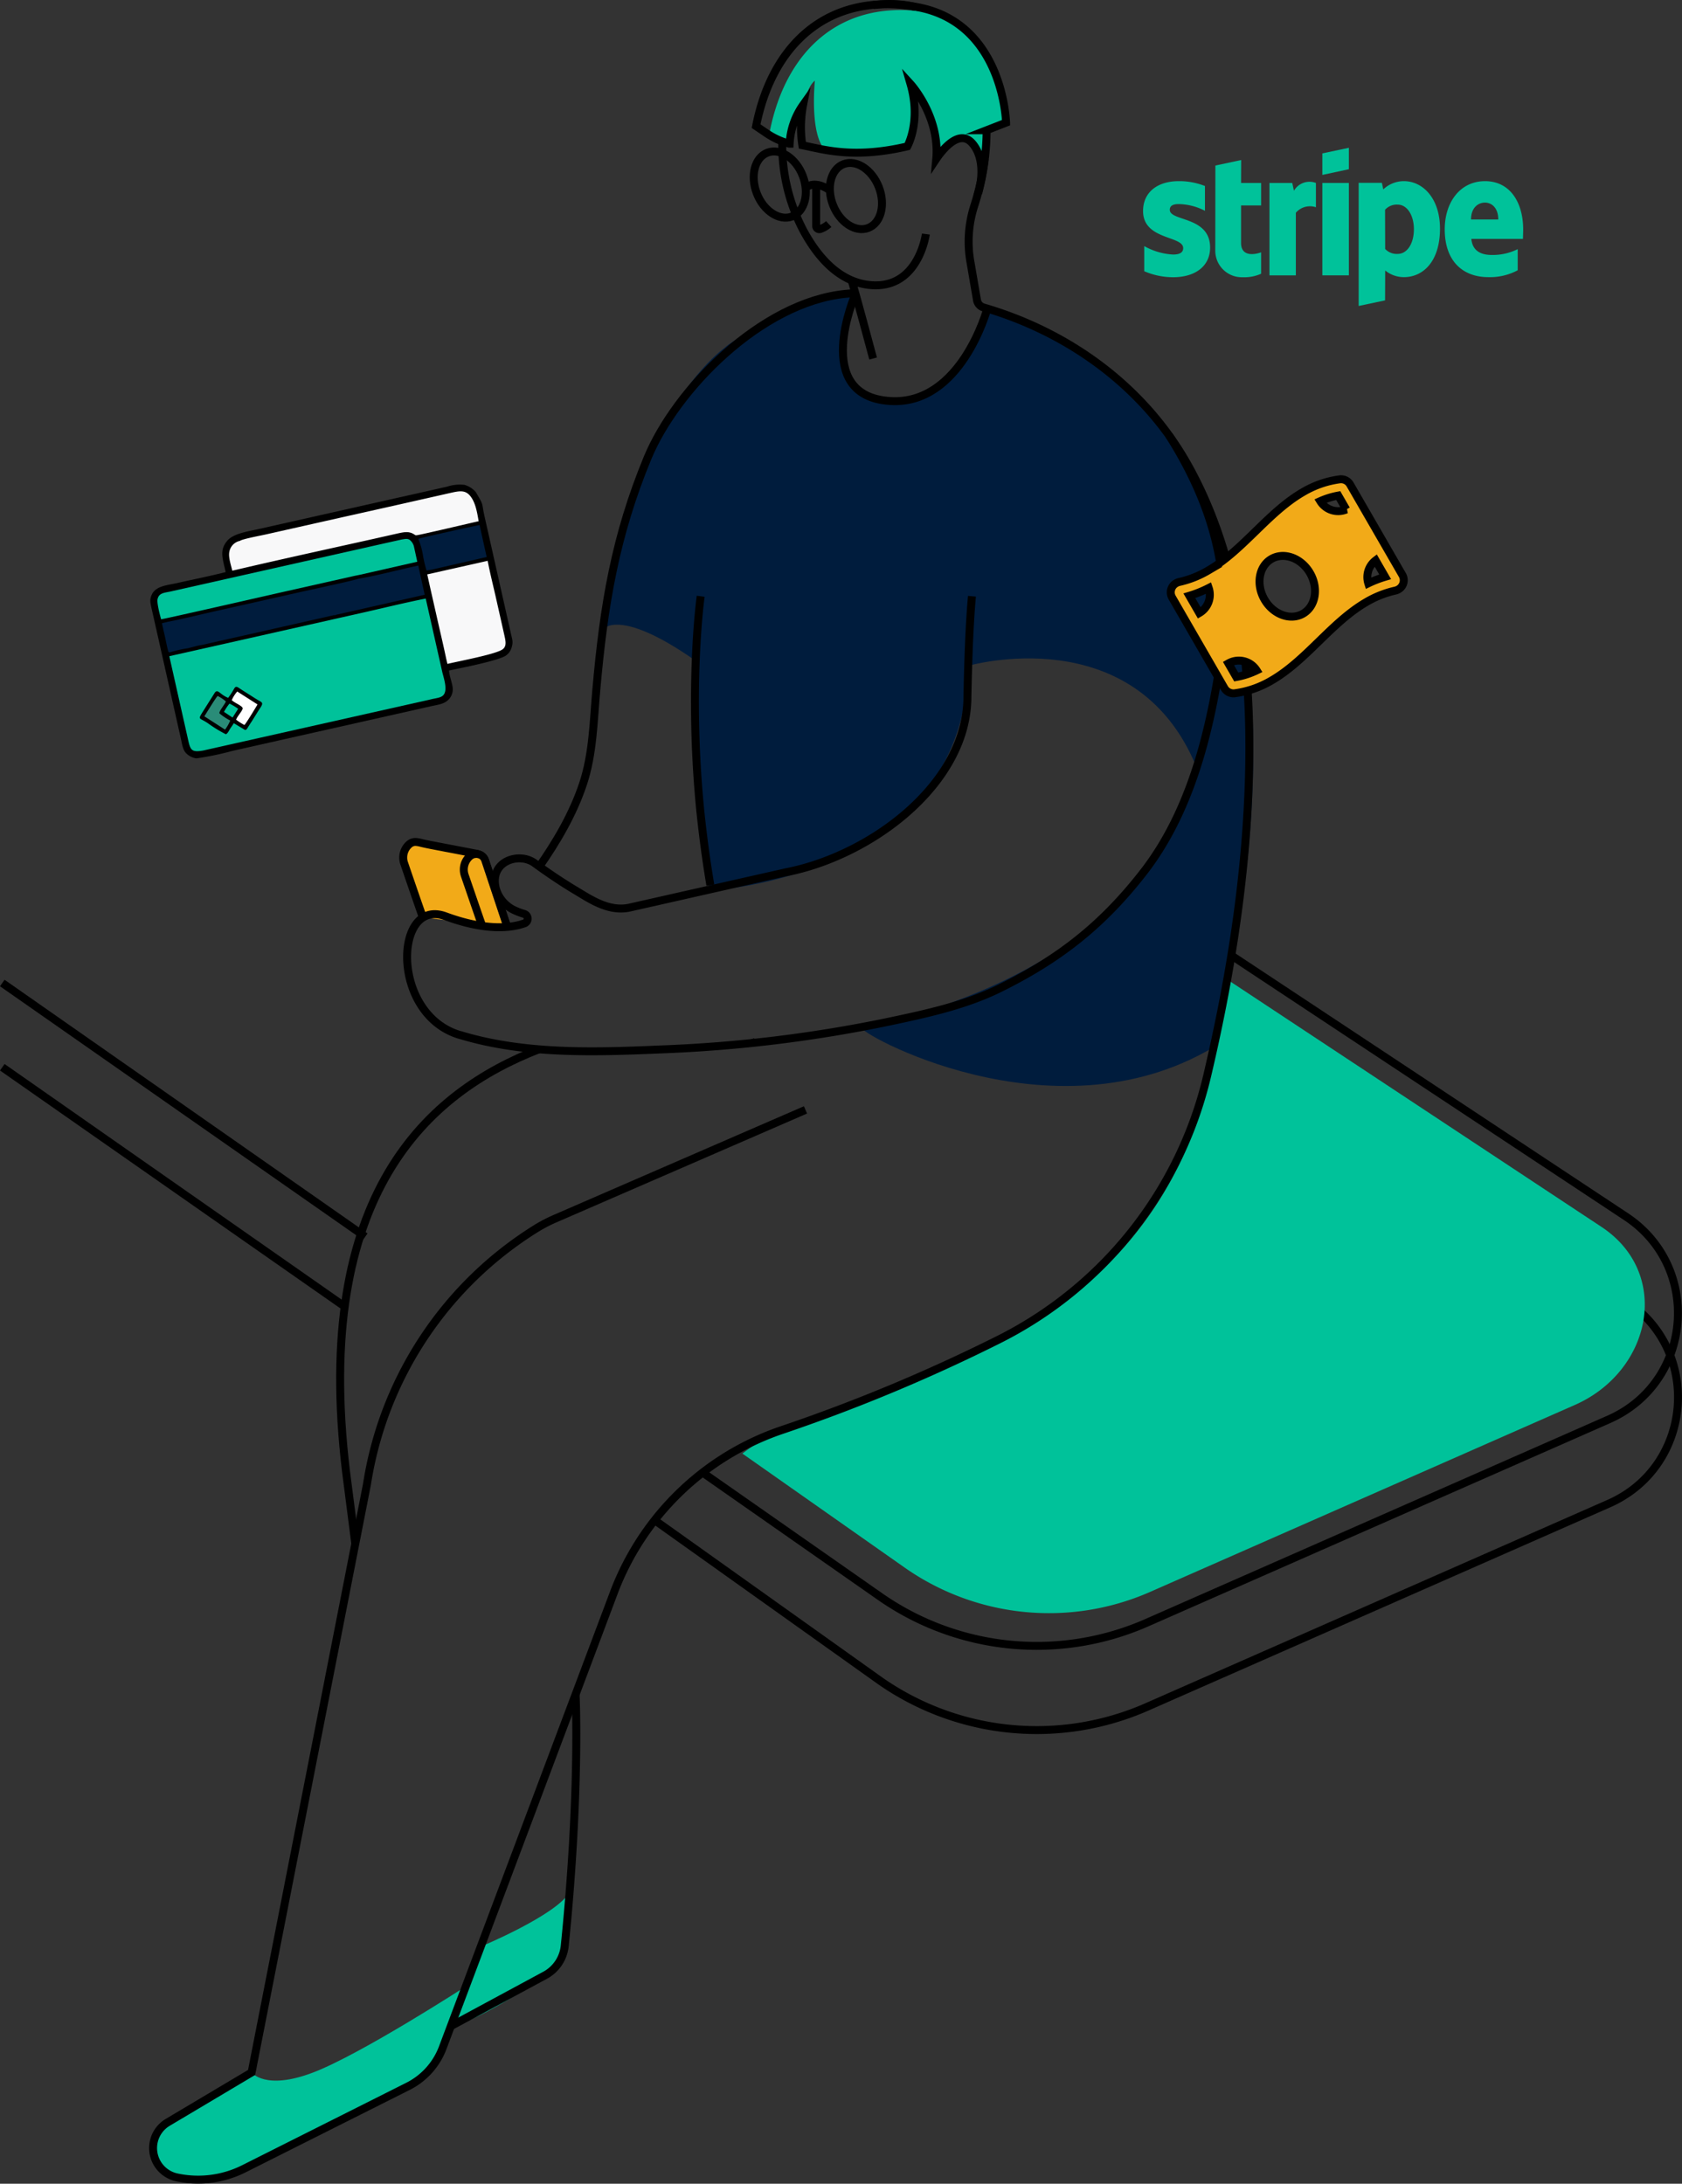 <svg xmlns="http://www.w3.org/2000/svg" width="423.688" height="550.049" viewBox="0 0 423.688 550.049">
  <rect x="0" y="0" width="423.688" height="550.049" fill="#333333" stroke="none"/>
  <g id="Group_5516" data-name="Group 5516" transform="translate(7873.573 20941.003)">
    <g id="Group_5300" data-name="Group 5300">
      <g id="Group" transform="translate(-8012.297 -20988.977)">
        <path id="Path" d="M153.884,189.564c-40.918,24.367-90.834-4.343-88.489-4.843C142.748,167.9,149.583,119.1,149.583,119.1,134.141,81.368,92.047,93.515,92.047,93.515c-1.218,53.547-64.95,56.562-64.95,56.562C23,132.7,23.228,92.138,23.228,92.138,3.911,78.633,0,84.365,0,84.365c6.092-53.608,30.623-70.89,30.623-70.89C34.711,9.668,52.98,1.109,62.361,0L62.7,1.486S53.215,25.171,71.393,26.73c15.3,1.34,23.989-17.489,26.359-23.465,19.89,6.165,38.872,19.963,51.5,43.172,29.874,54.911,4.636,143.126,4.636,143.126Z" transform="translate(290.562 122.165)" fill="#001c3d"/>
        <path id="Path-2" data-name="Path" d="M133.136,0,232.56,65.791c19.28,12.756,16.8,41.79-4.343,51.092L111.863,168.09a68.886,68.886,0,0,1-67.18-6.573L0,130.279" transform="translate(315.733 288.623)" fill="none" stroke="#000" stroke-miterlimit="10" stroke-width="2"/>
        <path id="Path-3" data-name="Path" d="M145.246,2.217,141.9,0,244.688,68c19.28,12.756,16.8,41.79-4.343,51.092L123.992,170.3a68.886,68.886,0,0,1-67.18-6.573L0,123.261" transform="translate(303.623 307.623)" fill="none" stroke="#000" stroke-miterlimit="10" stroke-width="2"/>
        <g id="Group-2" data-name="Group" transform="translate(177.18 294.794)">
          <path id="Path-4" data-name="Path" d="M209.66,107.081,102.719,154.152a63.318,63.318,0,0,1-61.74-6.043L0,119.319a64.116,64.116,0,0,1,18.708-9.93A395.974,395.974,0,0,0,68.051,88.818a91.827,91.827,0,0,0,48.661-61.241C118.856,18.47,120.739,9.259,122.28,0L216.4,62.215c17.715,11.721,12.689,36.325-6.738,44.866Z" transform="translate(148.55)" fill="#00c29a"/>
          <path id="Path-5" data-name="Path" d="M6.211,13.633S24.962,5.86,28.556,0c0,0,.676,13.3-2.833,17.849S1.246,34.406.119,32.9,6.211,13.633,6.211,13.633Z" transform="translate(76.438 229.867)" fill="#00c29a"/>
          <path id="Path-6" data-name="Path" d="M24.93,21.681s3.411,4.63,15.516,0S78.884,0,78.884,0,71.538,19.725,68.876,21.894,15.92,48.7,15.92,48.7-6.565,51.9,1.909,35.9Z" transform="translate(0 253.521)" fill="#00c29a"/>
        </g>
        <g id="Group-3" data-name="Group" transform="translate(224.406 121.824)">
          <path id="Path-7" data-name="Path" d="M50.086,0C22.369,10.789-6.963,36.136,1.474,106.332l2.345,18.239" transform="translate(0 190.441)" fill="none" stroke="#000" stroke-miterlimit="10" stroke-width="2"/>
          <path id="Path-8" data-name="Path" d="M0,144.6c4.532-6.469,8.626-13.463,11.136-20.992S13.773,107.922,14.474,100c1.864-21.236,4.752-38.8,12.945-58.578C34.516,24.306,55.953,2.254,77.28.164L79.2,0" transform="translate(50.044)" fill="none" stroke="#000" stroke-miterlimit="10" stroke-width="2"/>
          <path id="Path-9" data-name="Path" d="M.552.871C.448.573.345.292.235,0" transform="translate(103.099 188.016)" fill="none" stroke="#000" stroke-miterlimit="10" stroke-width="2"/>
          <path id="Path-10" data-name="Path" d="M3.883,72.76C2.835,66.6,2.055,60.631,1.446,54.966a1.218,1.218,0,0,0-.037-.317C-1.783,23.015,1.446,0,1.446,0" transform="translate(89.37 76.342)" fill="none" stroke="#000" stroke-miterlimit="10" stroke-width="2"/>
        </g>
        <g id="Group-4" data-name="Group" transform="translate(240.293 50.51)">
          <path id="Path-11" data-name="Path" d="M59.559,28.415l-4.873,1.9c0,.152,0,2.053-.207,4.715a54.4,54.4,0,0,1-1.511,9.424c.433-2.108,1.06-7.115-1.694-10.6a1.4,1.4,0,0,0-.146-.2c-1.828-2.2-4.081-1.328-5.891.183A17.124,17.124,0,0,0,42,37.492a23.953,23.953,0,0,0-2.12-11.861,28.412,28.412,0,0,0-4.38-6.987c2.76,9.5-.78,15.723-.78,15.723a49.484,49.484,0,0,1-20.675.9c-4.075-3.8-2.662-17.489-2.662-17.489-4.1,3.35-3.113,16.314-3.113,16.314A29.764,29.764,0,0,1,8.455,23.9a18.623,18.623,0,0,0-3.393,9.8l-.073-.037a8.26,8.26,0,0,1-.835-.262,14.621,14.621,0,0,1-1.454-.88L0,30.694C4.075,9.9,18.324-3.17,40.34.667a26.3,26.3,0,0,1,4.228,1.1c14.5,7.56,14.992,26.651,14.992,26.651Z" transform="translate(92.315)" fill="#00c29a"/>
          <path id="Path-12" data-name="Path" d="M10.977,18.359l-5.55-16.7A2.4,2.4,0,0,0,3.734.053.263.263,0,0,1,3.576.016c-.055-.037-.067,0-.1,0a2.942,2.942,0,0,0-.384,0,2.437,2.437,0,0,0-1.66.658A4.453,4.453,0,0,0,0,3.939,4.569,4.569,0,0,0,.225,5.353C1.444,8.88,3.612,15.246,4.642,18.145" transform="translate(15.26 212.547)" fill="#f2aa18" stroke="#707070" stroke-width="2"/>
          <path id="Path-13" data-name="Path" d="M24.982,21.37,19,3.064a.263.263,0,0,1-.158-.037c-.055-.037-.067,0-.1,0L15.6,2.418c-1.675-.311-3.35-.646-5.026-.956C8.565,1.06,6.543.725,4.538.244A6.744,6.744,0,0,0,3.089,0,2.382,2.382,0,0,0,1.432.664,4.4,4.4,0,0,0,0,3.941a4.264,4.264,0,0,0,.225,1.4C1.572,9.284,4.136,16.752,4.953,19.019Z" transform="translate(0 209.536)" fill="#f2aa18"/>
        </g>
        <g id="Group-5" data-name="Group" transform="translate(139.297 48.976)">
          <path id="Path-14" data-name="Path" d="M142.285,40.516c-.609,6.78-.926,14.986-1.139,25.3,0,21.93-24.245,40.09-45.792,44.245l-39.511,8.924C50.622,120,46,116.737,42.368,114.574c-3.734-2.223-7.56-4.873-10.252-6.841-3.874-2.833-11.337-.554-9.808,6.2a8.614,8.614,0,0,0,4.989,5.793,16.338,16.338,0,0,0,2.12.78,1.261,1.261,0,0,1,.037,2.437c-3.424,1.182-9.692,1.882-19.8-1.828-12.957-4.77-13.962,24.8,3.753,29.947h.067c16.32,4.934,33.882,4.3,50.751,3.594a344.11,344.11,0,0,0,56.982-6.951c9.546-2.022,19.354-4.124,28.089-8.443,15.047-7.438,25.89-15.967,36.2-29.24C197.07,95.14,202.011,75.616,204.8,57.31c3.192-20.944-1.218-38.628-12.445-56.653L191.939,0" transform="translate(101.971 108.668)" fill="none" stroke="#000" stroke-miterlimit="10" stroke-width="2"/>
          <path id="Path-15" data-name="Path" d="M10.977,18.359l-5.55-16.7A2.4,2.4,0,0,0,3.734.053.263.263,0,0,1,3.576.016c-.055-.037-.067,0-.1,0a2.942,2.942,0,0,0-.384,0,2.437,2.437,0,0,0-1.66.658A4.453,4.453,0,0,0,0,3.939,4.569,4.569,0,0,0,.225,5.353C1.444,8.88,3.612,15.246,4.642,18.145" transform="translate(116.255 214.082)" fill="none" stroke="#000" stroke-miterlimit="10" stroke-width="2"/>
          <path id="Path-16" data-name="Path" d="M19,3.064a.263.263,0,0,1-.158-.037c-.055-.037-.067,0-.1,0L15.6,2.418c-1.675-.311-3.35-.646-5.026-.956C8.565,1.06,6.543.725,4.538.244A6.744,6.744,0,0,0,3.089,0,2.382,2.382,0,0,0,1.432.664,4.4,4.4,0,0,0,0,3.941a4.264,4.264,0,0,0,.225,1.4C1.572,9.284,4.136,16.752,4.953,19.019" transform="translate(100.995 211.071)" fill="none" stroke="#000" stroke-miterlimit="10" stroke-width="2"/>
          <path id="Path-17" data-name="Path" d="M0,0A46.239,46.239,0,0,0,5.342,22.485C8.388,28.1,12.86,33.761,19.256,35.619a15.552,15.552,0,0,0,4.362.609C34.474,36.179,36.167,23.32,36.167,23.32" transform="translate(196.478 34.635)" fill="none" stroke="#000" stroke-miterlimit="10" stroke-width="2"/>
          <path id="Path-18" data-name="Path" d="M209.434,0V.037a64.4,64.4,0,0,1-2.583,11.574,29.314,29.314,0,0,0-1,13.938l1.687,9.814a2.364,2.364,0,0,0,1.681,1.864c21.419,6.22,40.431,19.944,51.494,39.761,13.8,24.745,16.314,54.546,15.2,82.324-.981,24.081-4.873,48.021-10.4,71.456a99.96,99.96,0,0,1-52.962,66.65A429.054,429.054,0,0,1,158.9,319.8a68.941,68.941,0,0,0-42.77,40.955L72.967,475.542a17.94,17.94,0,0,1-8.76,9.747L22.844,506.068a25.69,25.69,0,0,1-16.892,2.144,7.542,7.542,0,0,1-2.266-13.853l21.126-12.567,29.052-148.1a92.6,92.6,0,0,1,42.77-64.573,37.221,37.221,0,0,1,4.727-2.437l62.977-27.346" transform="translate(37.989 39.228)" fill="none" stroke="#000" stroke-miterlimit="10" stroke-width="2"/>
          <path id="Path-19" data-name="Path" d="M10.7.771A28.278,28.278,0,0,0,.42.247,3.265,3.265,0,0,0,0,.283" transform="translate(219.407)" fill="none" stroke="#000" stroke-miterlimit="10" stroke-width="2"/>
          <path id="Path-20" data-name="Path" d="M3.105,0S-8.037,25.543,11.89,26.8C29.769,27.949,36.33,3.655,36.33,3.655" transform="translate(211.751 73.208)" fill="none" stroke="#000" stroke-miterlimit="10" stroke-width="2"/>
          <path id="Path-21" data-name="Path" d="M56.142,46.849c.128-.469,2.047-7.4-1.62-11.757s-8.638,3.119-9.138,3.868C46.358,28.22,38.9,20.075,38.9,20.075c2.749,9.509-.8,15.725-.8,15.725-13.627,3.192-21.126.761-26.444-.286a29.661,29.661,0,0,1,.195-10.185,18.47,18.47,0,0,0-3.393,9.789H8.376A18.653,18.653,0,0,1,2.7,32.527L0,30.7C4.081,9.914,18.324-3.171,40.34.667S62.971,29.822,62.971,29.822l-4.9,1.907a62.53,62.53,0,0,1-1.925,15.12Z" transform="translate(189.88 0.073)" fill="none" stroke="#000" stroke-miterlimit="10" stroke-width="2"/>
          <path id="Path-22" data-name="Path" d="M0,0V10.106a.786.786,0,0,0,1.023.743A5.964,5.964,0,0,0,3.168,9.595" transform="translate(205.018 45.837)" fill="none" stroke="#000" stroke-miterlimit="10" stroke-width="2"/>
          <ellipse id="Oval" cx="6.195" cy="8.614" rx="6.195" ry="8.614" transform="matrix(0.932, -0.363, 0.363, 0.932, 186.945, 39.709)" fill="none" stroke="#000" stroke-miterlimit="10" stroke-width="2"/>
          <ellipse id="Oval-2" data-name="Oval" cx="6.195" cy="8.614" rx="6.195" ry="8.614" transform="matrix(0.932, -0.363, 0.363, 0.932, 206.128, 42.599)" fill="none" stroke="#000" stroke-miterlimit="10" stroke-width="2"/>
          <path id="Path-23" data-name="Path" d="M0,.857S1.888-1.3,5.848,1.229" transform="translate(202.338 45.504)" fill="none" stroke="#000" stroke-miterlimit="10" stroke-width="2"/>
          <path id="Path-24" data-name="Path" d="M0,0S1.371,4.642,5.4,19.689" transform="translate(213.961 69.614)" fill="none" stroke="#000" stroke-miterlimit="10" stroke-width="2"/>
          <path id="Path-25" data-name="Path" d="M0,83.506,23.758,70.683a9.509,9.509,0,0,0,4.928-7.4C32.634,24.513,31.427,0,31.427,0" transform="translate(112.996 425.842)" fill="none" stroke="#000" stroke-miterlimit="10" stroke-width="2"/>
          <path id="Path-26" data-name="Path" d="M91.431,63.9,0,0" transform="translate(0 246.604)" fill="none" stroke="#000" stroke-miterlimit="10" stroke-width="2"/>
          <path id="Path-27" data-name="Path" d="M86.253,60.284,0,0" transform="translate(0 267.821)" fill="none" stroke="#000" stroke-miterlimit="10" stroke-width="2"/>
        </g>
      </g>
      <g id="Group_5298" data-name="Group 5298" transform="translate(-7823.203 -20836.748) rotate(15.009)">
        <path id="Path_1895" data-name="Path 1895" d="M5819.84,84.064a74.987,74.987,0,0,0,8.285-4.172l45.47-23.857c1.32-.693,2.761-1.245,3.545-2.356a3.669,3.669,0,0,0,.556-3.289c-.422-1.31-1.75-3-2.087-4.2,2.715-1.371,11.112-5.487,12.791-7.271a3.707,3.707,0,0,0,.928-2.544c.018-1.381-.342-1.789-1.052-3.144l-14-26.676c-1.9-3.616-.729-2.513-3.835-5.546a5.968,5.968,0,0,0-3.177-.992,10.111,10.111,0,0,0-4.106,1.561l-43.014,22.569c-2.362,1.239-5.932,2.74-6.954,4.922-1.318,2.812-.085,4.448,1.647,7.752-3.386,1.9-7.551,3.971-11.112,5.839-2.2,1.155-5.008,2.059-5.4,4.507-.219,1.359.153,1.976.9,3.409l15.594,29.72c.626,1.192,1.128,2.472,2.146,3.135a4.665,4.665,0,0,0,2.87.632Z" transform="translate(-5798.263 -0.009)" fill-rule="evenodd"/>
        <path id="Path_1896" data-name="Path 1896" d="M5867.96,531.919l52.058-27.3c1.6-.878,2.98-1.173,2.915-2.814-.054-1.386-1.158-3.132-1.9-4.432l-8.883-16.918c-4.841,2.374-9.711,5.075-14.5,7.587L5854.668,510.6l-1.146.6,9.821,18.717C5864.73,532.559,5865.03,533.3,5867.96,531.919Zm-18-36.727c-1.589.877-3.094,1.148-3.018,2.894.041.963,1.589,3.7,2.18,4.669.565-.171,24.441-12.79,27.526-14.418l16.427-8.618c.534-.281,1.342-.671,1.693-.856l12.922-6.818-1.82-3.521a3.109,3.109,0,0,0-1.437-1.3c-.672-.233-1.194.082-1.97.42l-7.082,3.709Z" transform="translate(-5845.175 -450.252)" fill="#00c29a" fill-rule="evenodd"/>
        <path id="Path_1897" data-name="Path 1897" d="M6247.4,80.8c10.232-5.492,20.941-11.01,31.292-16.421q2.628-1.374,5.25-2.755c1.894-.993,2.963-1.5,4.6-.862.027,0,.053-.025.079,0s.06,0,.08-.009a.911.911,0,0,0,.247-.074c1.167-.48,12.62-6.666,14.131-7.431-.938-2-1.874-4.121-3.468-5.417-1.791-1.457-3.16-.724-5.46.479q-12.019,6.336-24.069,12.628L6252.046,70.4c-.951.5-5.471,2.667-5.745,3.186a3.425,3.425,0,0,0-1.9,3.226c.042,1.468,1.2,3.109,1.95,4.533Zm56.7,7.929.685,1.267c2.758-1.5,10.354-5.123,12.25-6.91,1.1-1.04.537-2.241-.217-3.677-1.523-2.908-2.945-5.612-4.442-8.467s-3.134-5.774-4.528-8.653l-2.155,1.134-11.662,6.113c1.672,3.229,3.384,6.445,5.073,9.665s3.341,6.264,5,9.529Z" transform="translate(-6228.266 -45.314)" fill="#f8f8f9" fill-rule="evenodd"/>
        <path id="Path_1898" data-name="Path 1898" d="M5961.67,644.06l20.271-10.677-3.459-6.673c-4.46,2.268-9.673,5.292-13.813,7.161-.67.558-11.459,6.08-13.543,7.174l-18.881,9.907c-3.6,1.888-7.282,3.945-10.917,5.72l-1.454.768c.6,1.2,1.122,2.142,1.691,3.234.539,1.036,1.147,2.342,1.747,3.31.28.206.5-.047,1.178-.437a29.635,29.635,0,0,1,3.292-1.676c.293-.114,2.263-1.365,3.221-1.726l30.158-15.849C5961.74,644.072,5961.18,644.554,5961.67,644.06Z" transform="translate(-5915.472 -604.047)" fill="#001c3d" fill-rule="evenodd"/>
        <path id="Path_1899" data-name="Path 1899" d="M6357.29,1771.78c-.453-.13-.842-.254-1.292-.4-.891-.288-1.687-.522-2.58-.807-1.651-.527-2-.852-2.279.152a18.282,18.282,0,0,1-.837,2.576c-2.326-.254-3.209-1.762-3.659-.152l-1.683,5.426c-.653,2.219-.308,1.306,2.46,2.375a33.333,33.333,0,0,0,4.692,1.358c.4-.293.541-1.141.667-1.579l.566-1.627,2.562.742c.573.188.863.332,1.074-.495l.4-1.292c.338-.919.915-3.027,1.348-4.29C6359.31,1772.05,6358.9,1772.23,6357.29,1771.78Z" transform="translate(-6324.918 -1706.059)" fill-rule="evenodd"/>
        <path id="Path_1900" data-name="Path 1900" d="M7492.63,250.583a17.786,17.786,0,0,1,2.149,3.575,30.14,30.14,0,0,0,1.92,3.575l1.287-.59,12.462-6.614-3.812-7.319C7505.16,243.917,7493.08,250.178,7492.63,250.583Z" transform="translate(-7431.355 -234.415)" fill="#001c3d" fill-rule="evenodd"/>
        <path id="Path_1905" data-name="Path 1905" d="M6373.43,1871.83l5.9,1.888a11.255,11.255,0,0,0,.672-2.549,14.489,14.489,0,0,1-3.092-1.039c-.307-.46.725-2.532.783-3.327a9.525,9.525,0,0,0-2.359-.789C6375.06,1866.32,6373.64,1871.15,6373.43,1871.83Z" transform="translate(-6352.63 -1798.54)" fill="#2a8c78" fill-rule="evenodd"/>
        <path id="Path_1906" data-name="Path 1906" d="M6528.56,1802.92c.823.518,3.067.676,3.213,1.337,0,.834-.9,2.442-.865,3.154a16.785,16.785,0,0,0,2.349.742c.264-.3,1.849-5.75,1.849-5.861l-5.77-1.824A8.625,8.625,0,0,0,6528.56,1802.92Z" transform="translate(-6502.155 -1735.361)" fill="#fff" fill-rule="evenodd"/>
        <path id="Path_1910" data-name="Path 1910" d="M6497.39,1898.29l2.458.823.788-2.5a15.282,15.282,0,0,0-2.449-.7,13.319,13.319,0,0,0-.8,2.377Z" transform="translate(-6472.107 -1827.359)" fill="#00c29a" fill-rule="evenodd"/>
      </g>
      <g id="Stripe_Logo__revised_2016" data-name="Stripe_Logo,_revised_2016" transform="translate(-7639.64 -20939.777)">
        <path id="Path_2623" data-name="Path 2623" d="M359.462,79.781c0-6.809-3.3-12.181-9.6-12.181-6.33,0-10.16,5.373-10.16,12.128,0,8.006,4.521,12.048,11.011,12.048a14.83,14.83,0,0,0,7.367-1.729V84.728a14.123,14.123,0,0,1-6.516,1.463c-2.58,0-4.867-.9-5.16-4.043H359.41C359.408,81.8,359.462,80.42,359.462,79.781Zm-13.139-2.527c0-3,1.835-4.256,3.511-4.256,1.622,0,3.351,1.25,3.351,4.256Z" transform="translate(-209.713 -23.195)" fill="#00c29a" fill-rule="evenodd"/>
        <path id="Path_2624" data-name="Path 2624" d="M269.61,67.6a7.514,7.514,0,0,0-5.213,2.075l-.346-1.649H258.2V99.038l6.649-1.41.027-7.527a7.49,7.49,0,0,0,4.708,1.676c4.761,0,9.1-3.83,9.1-12.261C278.653,71.8,274.265,67.6,269.61,67.6Zm-1.6,18.325a3.976,3.976,0,0,1-3.138-1.25l-.027-9.867a3.958,3.958,0,0,1,3.165-1.3c2.42,0,4.1,2.713,4.1,6.2,0,3.558-1.649,6.217-4.1,6.217Z" transform="translate(-149.889 -23.195)" fill="#00c29a" fill-rule="evenodd"/>
        <path id="Path_2625" data-name="Path 2625" d="M223.8,42.835l6.676-1.436V36L223.8,37.41Z" transform="translate(-124.638)" fill="#00c29a" fill-rule="evenodd"/>
        <rect id="Rectangle_2130" data-name="Rectangle 2130" width="6.676" height="23.272" transform="translate(99.162 44.857)" fill="#00c29a"/>
        <path id="Path_2626" data-name="Path 2626" d="M179.87,70.509l-.426-1.968H173.7V91.814h6.649V76.042a4.691,4.691,0,0,1,5.053-1.383V68.541a4.514,4.514,0,0,0-5.532,1.968Z" transform="translate(-87.863 -23.684)" fill="#00c29a" fill-rule="evenodd"/>
        <path id="Path_2627" data-name="Path 2627" d="M128.916,47.6l-6.49,1.383-.027,21.3a6.683,6.683,0,0,0,6.889,6.835,10.273,10.273,0,0,0,4.654-.878v-5.4c-.851.346-5.053,1.569-5.053-2.367V59.037h5.053V53.372H128.89Z" transform="translate(-50.208 -8.515)" fill="#00c29a" fill-rule="evenodd"/>
        <path id="Path_2628" data-name="Path 2628" d="M60.729,74.808c0-1.037.851-1.436,2.261-1.436a14.835,14.835,0,0,1,6.6,1.7v-6.25a17.54,17.54,0,0,0-6.6-1.223c-5.4,0-8.99,2.819-8.99,7.527,0,7.341,10.107,6.17,10.107,9.336,0,1.223-1.064,1.622-2.553,1.622a16.555,16.555,0,0,1-7.261-2.128v6.33A18.437,18.437,0,0,0,61.554,91.8c5.532,0,9.336-2.739,9.336-7.5C70.862,76.377,60.729,77.787,60.729,74.808Z" transform="translate(0 -23.195)" fill="#00c29a" fill-rule="evenodd"/>
      </g>
    </g>
    <path id="Icon_awesome-money-bill-wave" data-name="Icon awesome-money-bill-wave" d="M51.494,4.112a24.549,24.549,0,0,0-9.65-1.862c-10.211,0-20.421,5.168-30.632,5.168a25.153,25.153,0,0,1-7.68-1.137,2.835,2.835,0,0,0-.858-.134A2.638,2.638,0,0,0,0,8.783v26.3a2.636,2.636,0,0,0,1.562,2.442,24.536,24.536,0,0,0,9.65,1.863c10.211,0,20.422-5.169,30.633-5.169a25.153,25.153,0,0,1,7.681,1.137,2.835,2.835,0,0,0,.858.134,2.638,2.638,0,0,0,2.674-2.637V6.555a2.64,2.64,0,0,0-1.564-2.443ZM3.979,10.558a28.85,28.85,0,0,0,5.2.74,5.312,5.312,0,0,1-5.2,4.273Zm0,23.627V30.224a5.3,5.3,0,0,1,5.282,5.09,20.027,20.027,0,0,1-5.282-1.129Zm22.549-5.407c-3.663,0-6.632-3.564-6.632-7.958s2.969-7.958,6.632-7.958,6.632,3.563,6.632,7.958-2.97,7.958-6.632,7.958Zm22.549,2.3a28.5,28.5,0,0,0-4.5-.7,5.294,5.294,0,0,1,4.5-4.085Zm0-19.574A5.3,5.3,0,0,1,44.45,6.4a19.928,19.928,0,0,1,4.627,1.05Z" transform="translate(-7582.702 -20798.09) rotate(-30)" fill="#f2aa18" stroke="#000" stroke-width="2"/>
  </g>
</svg>
